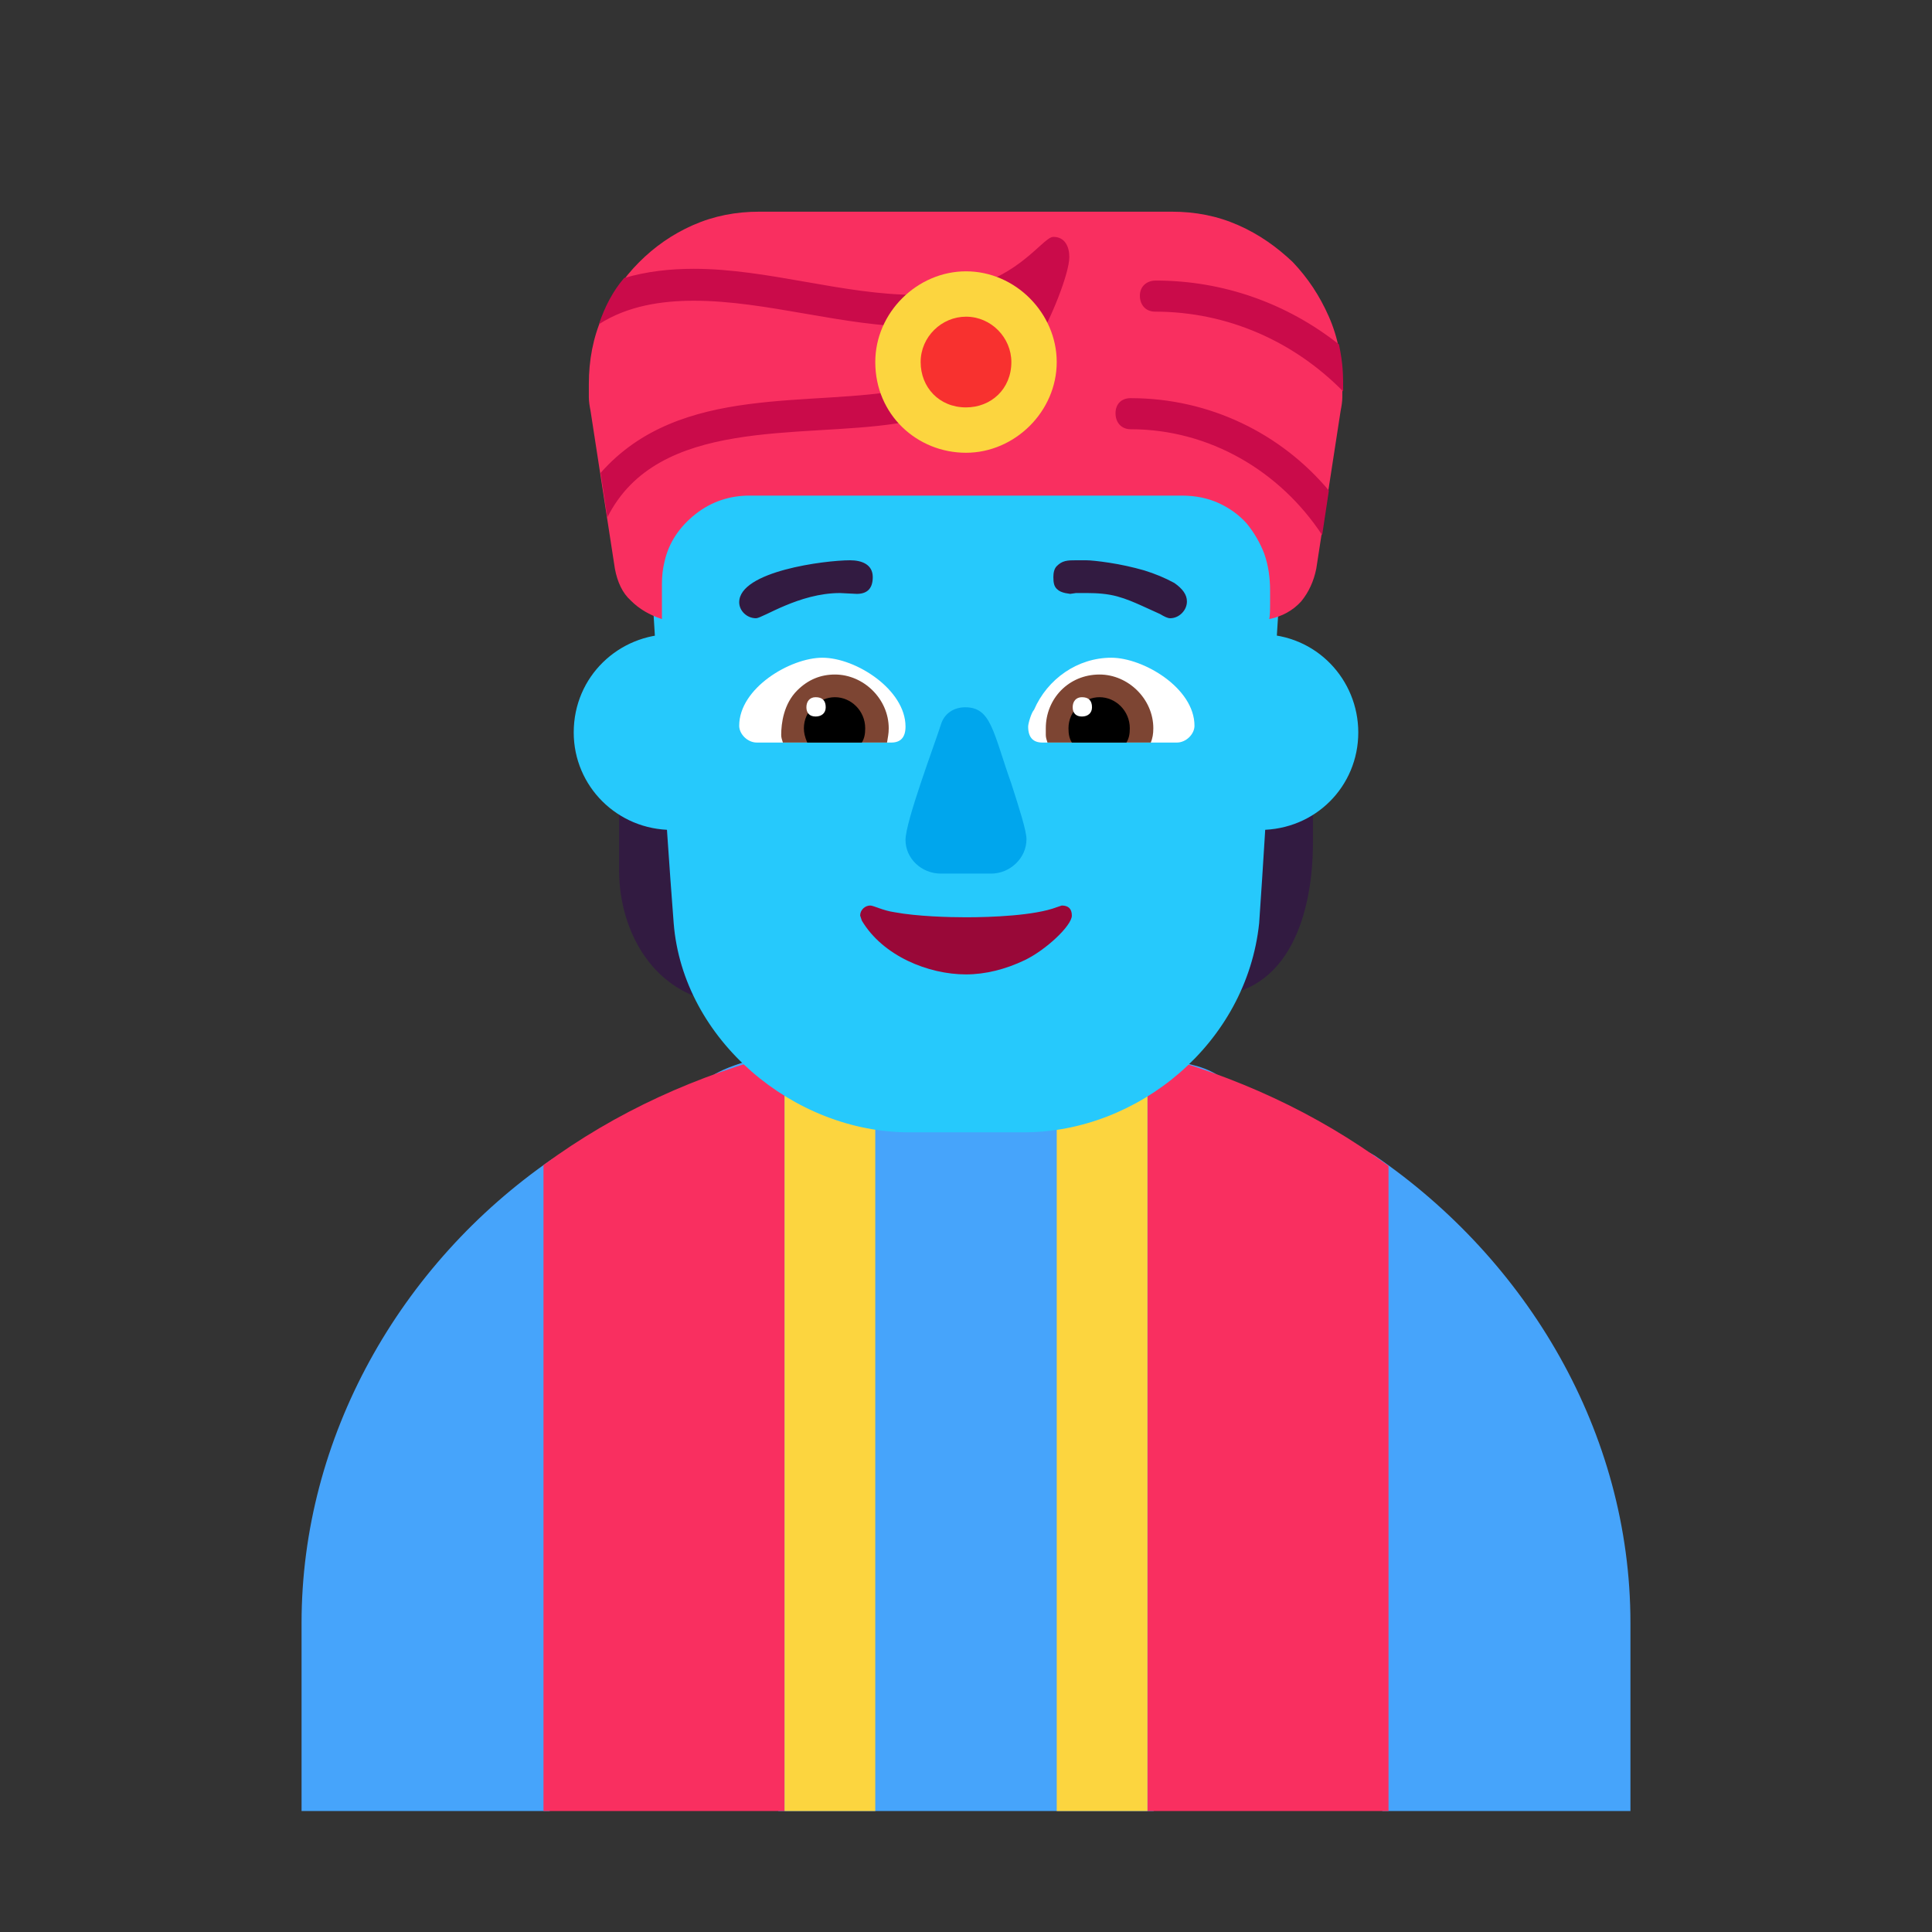 <svg version="1.1" xmlns="http://www.w3.org/2000/svg" viewBox="0 0 2300 2300"><rect x="0" y="0" width="2300" height="2300" fill="#333333" stroke="none"/><g transform="scale(1,-1) translate(-256, -1869)">
		<path d="M2197-287l0 224c0 227-123 432-304 556-5 3-10 6-17 6-24 0-42-22-67-22-32 0-53 50-79 88-19 28-43 34-66 39-84 25-170 43-258 43-62 0-238-26-294-54-45-21-86-124-122-124-24 0-42 25-63 25-5 0-9-2-14-5-181-125-298-331-298-552l0-224 295 0 138 72 135-72 446 0 136 72 137-72 295 0 z" fill="#46A4FB"/>
		<path d="M1693 683c101 0 126 105 126 182l0 70c-23-15-52-21-78-24-5-52-12-176-48-228 z M1083 683c-4 8-5 18-5 27 0 26 5 48 5 74 0 21-28 123-36 151-13 0-25-6-37-6-7 0-12 2-17 6l0-102c0-61 29-126 90-150 z" fill="#321B41"/>
		<path d="M1909-287l0 768c-87 64-182 107-287 135l0-903 287 0 z M1190-287l0 903c-104-27-200-70-287-134l0-769 287 0 z" fill="#F92F60"/>
		<path d="M1756 881c66 0 117 52 117 116 0 63-50 117-117 117-64 0-116-52-116-117 0-65 53-116 116-116 z M1056 881c65 0 116 53 116 116 0 66-52 117-116 117-63 0-117-50-117-117 0-64 52-116 117-116 z" fill="#26C9FC"/>
		<path d="M1622-287l-108 0 0 1006c36-5 72-11 108-19l0-987 z M1298-287l0 1006c-36-5-72-11-108-18l0-988 108 0 z" fill="#FCD53F"/>
		<path d="M1475 521c136 0 265 106 280 249 10 144 16 274 26 417 1 14 2 24 2 38 0 166-131 303-298 303l-160 0c-170 0-296-134-296-302 0-13 1-26 2-39 9-142 16-275 27-417 11-139 143-249 280-249l137 0 z" fill="#26C9FC"/>
		<path d="M1649 1133c5 0 10 2 14 6 4 4 6 9 6 14 0 8-5 15-15 22-11 6-23 11-36 15-14 4-28 7-41 9-13 2-23 3-28 3l-12 0c-5 0-9 0-13-1-4-1-7-3-10-6-3-3-4-8-4-13 0-7 1-11 4-14 3-3 6-4 10-5l6-1 7 1 13 0c13 0 25-1 36-4 11-3 20-7 29-11l22-10c5-3 9-5 12-5 z M1156 1133c8 0 51 30 100 30l20-1c13 0 19 7 19 20 0 15-13 20-27 20-30 0-132-13-132-50 0-10 9-19 20-19 z" fill="#321B41"/>
		<path d="M1657 985l-160 0c-11 0-17 6-17 19 0 4 4 17 7 20 16 37 52 62 92 62 38 0 99-36 99-81 0-10-10-20-21-20 z M1317 985c11 0 17 6 17 19 0 44-59 82-99 82-38 0-99-36-99-81 0-10 10-20 21-20l160 0 z" fill="#FFFFFF"/>
		<path d="M1626 985l-123 0c-1 3-2 6-2 9l0 8c0 35 27 64 64 64 34 0 64-29 64-64 0-7-1-12-3-17 z M1312 985c1 7 2 10 2 17 0 35-30 64-64 64-17 0-32-6-45-19-16-16-19-39-19-53 0-3 1-6 2-9l124 0 z" fill="#7D4533"/>
		<path d="M1597 985l-65 0c-3 5-4 10-4 17 0 21 18 37 37 37 19 0 36-16 36-37 0-7-1-12-4-17 z M1282 985c3 5 4 10 4 17 0 21-17 37-36 37-19 0-37-16-37-37 0-5 1-10 4-17l65 0 z" fill="#000000"/>
		<path d="M1544 1016c7 0 12 4 12 11 0 8-4 12-12 12-7 0-11-5-11-12 0-7 4-11 11-11 z M1227 1016c7 0 12 4 12 11 0 8-4 12-12 12-7 0-11-5-11-12 0-7 4-11 11-11 z" fill="#FFFFFF"/>
		<path d="M1436 829c22 0 42 18 42 41 0 10-9 38-18 66-22 62-24 91-55 91-13 0-25-7-29-21-8-25-42-115-42-137 0-22 19-40 42-40l60 0 z" fill="#00A6ED"/>
		<path d="M1406 709c23 0 47 6 70 17 25 12 56 41 56 53 0 8-4 12-12 12l-6-2c-26-10-78-12-108-12-20 0-58 1-85 6-14 2-25 8-29 8-6 0-12-5-12-12l2-6c25-42 79-64 124-64 z" fill="#990838"/>
		<path d="M1767 1132c15 3 28 10 38 21 9 11 15 24 18 39l29 188c1 5 2 11 2 16l0 16c0 28-5 55-16 80-11 25-25 46-43 65-19 18-40 33-65 44-25 11-51 16-79 16l-491 0c-28 0-54-5-79-16-25-11-46-26-64-44-19-19-33-40-44-65-11-25-16-52-16-80l0-16c0-5 1-11 2-16l29-188c3-16 9-29 19-38 10-10 22-17 37-22l0 42c0 9 1 18 3 26 5 23 18 42 37 57 19 15 41 22 64 22l515 0c16 0 31-3 44-9 13-6 24-14 33-24 9-11 16-23 21-36 5-14 7-29 7-44l0-17c0-6 0-12-1-17 z" fill="#F92F60"/>
		<path d="M1855 1403c0 20 0 32-5 56-62 49-138 76-218 76-11 0-19-7-19-18 0-11 7-19 18-19 87 0 166-36 224-95 z M1830 1232l8 53c-57 68-142 110-236 110-11 0-18-7-18-18 0-11 7-19 18-19 94 0 178-50 228-126 z M979 1253c60 120 230 94 345 112 69 10 135 48 168 100 14 22 37 78 37 98 0 12-5 24-19 24-15 0-50-69-164-69-86 0-176 31-264 31-28 0-56-3-83-11-13-15-23-34-30-55 34 22 75 28 113 28 87 0 179-31 266-31 44 0 87 9 125 30-29-65-79-92-137-104-112-23-270 8-365-100l8-53 z" fill="#CA0B4A"/>
		<path d="M1406 1330c58 0 108 49 108 108 0 58-49 108-108 108-58 0-108-49-108-108 0-63 50-108 108-108 z" fill="#FCD53F"/>
		<path d="M1406 1384c30 0 54 22 54 54 0 29-24 54-54 54-29 0-54-24-54-54 0-30 22-54 54-54 z" fill="#F8312F"/>
	</g></svg>
